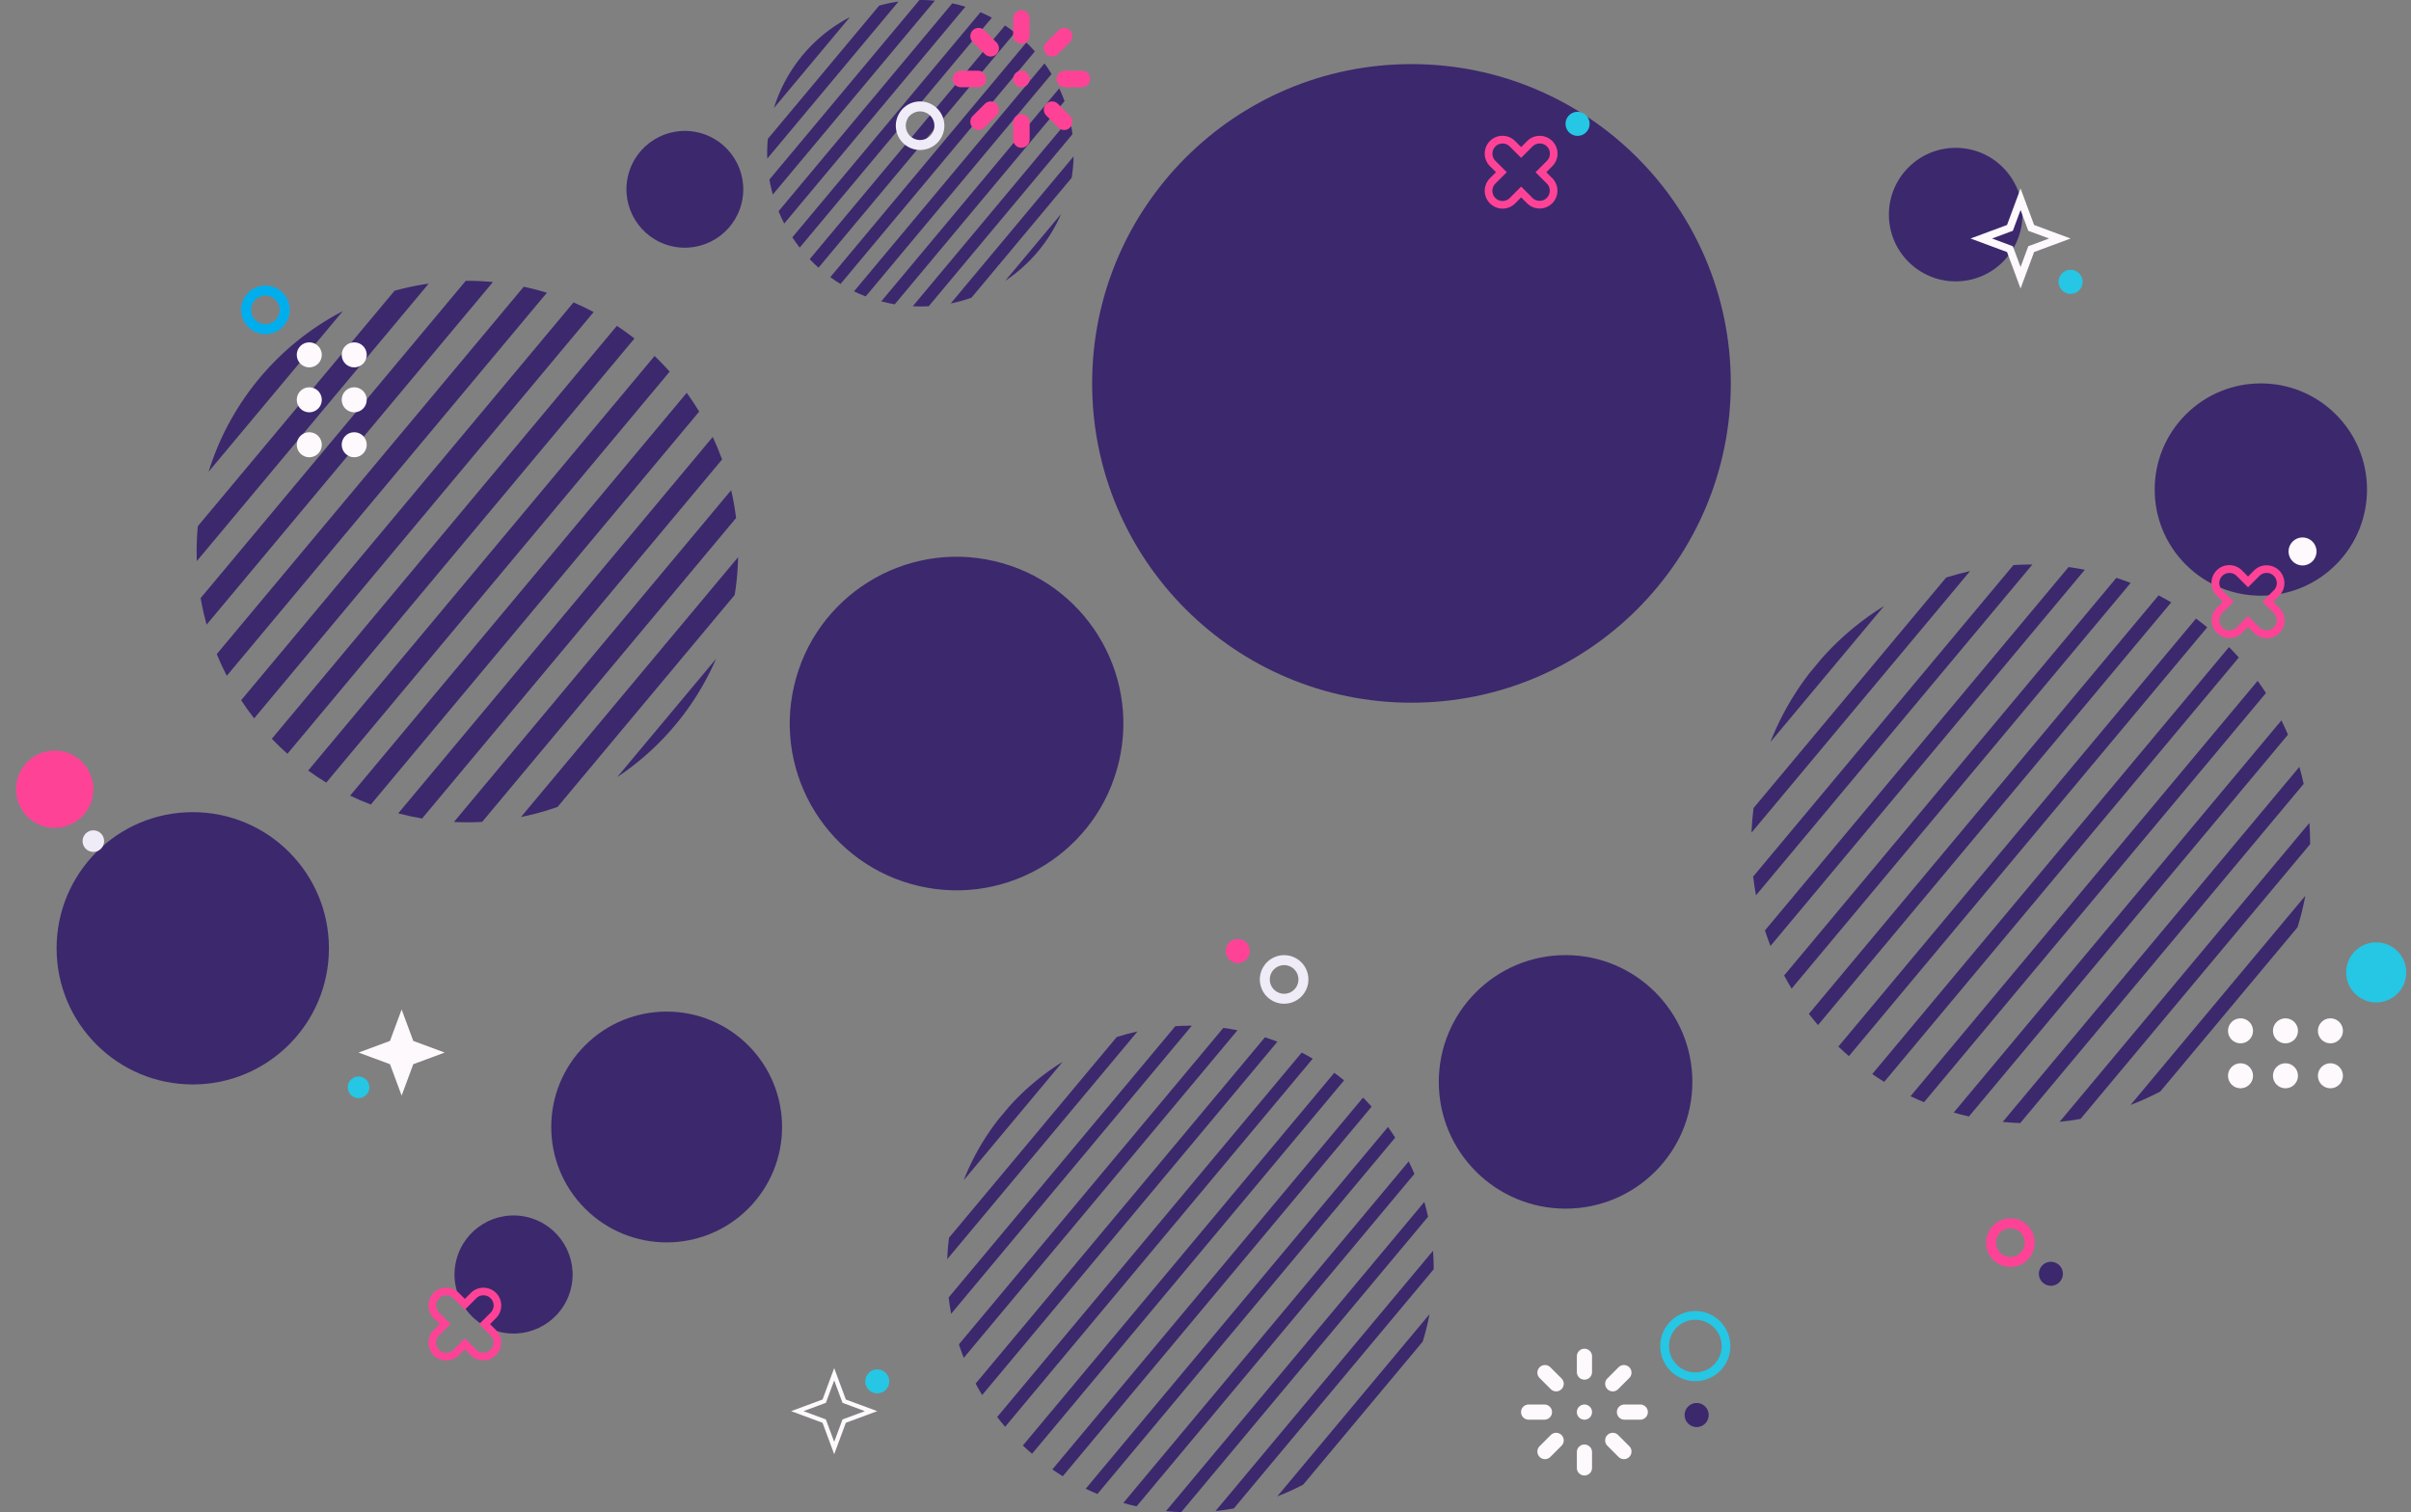 <svg xmlns="http://www.w3.org/2000/svg" width="483.422" height="303.233" viewBox="0 0 483.422 303.233">
  <rect x="0" y="0" width="483.422" height="303.233" fill="#808080" stroke="none"/>
  <g id="Grupo_24" data-name="Grupo 24" transform="translate(-132.252 -110.409)">
    <g id="Grupo_9" data-name="Grupo 9">
      <g id="Grupo_8" data-name="Grupo 8">
        <g id="Grupo_2" data-name="Grupo 2">
          <path id="Caminho_1" data-name="Caminho 1" d="M592.914,296.364a55.6,55.6,0,0,0,1.572-6.324l-35.042,41.942a55.816,55.816,0,0,0,5.961-2.692Z" fill="#3c286d"/>
          <path id="Caminho_2" data-name="Caminho 2" d="M595.453,279.687v-.049q0-2.123-.157-4.206l-50.08,59.941q2.129-.219,4.208-.595Z" fill="#3c286d"/>
          <path id="Caminho_3" data-name="Caminho 3" d="M594.154,267.6q-.378-1.727-.858-3.414l-59.488,71.2q1.742.174,3.514.236Z" fill="#3c286d"/>
          <path id="Caminho_4" data-name="Caminho 4" d="M591.008,257.731q-.618-1.453-1.318-2.864l-65.708,78.647q1.512.432,3.059.78Z" fill="#3c286d"/>
          <path id="Caminho_5" data-name="Caminho 5" d="M586.59,249.382q-.8-1.247-1.667-2.446l-69.6,83.3q1.335.636,2.707,1.2Z" fill="#3c286d"/>
          <path id="Caminho_6" data-name="Caminho 6" d="M507.647,325.79q1.179.814,2.4,1.568l71.106-85.106q-.958-1.068-1.968-2.087Z" fill="#3c286d"/>
          <path id="Caminho_7" data-name="Caminho 7" d="M574.815,236.2q-1.1-.9-2.254-1.744l-71.706,85.825q1.033.981,2.117,1.909Z" fill="#3c286d"/>
          <path id="Caminho_8" data-name="Caminho 8" d="M567.6,231.2q-1.252-.73-2.544-1.4l-70.109,83.915q.884,1.152,1.825,2.256Z" fill="#3c286d"/>
          <path id="Caminho_9" data-name="Caminho 9" d="M559.463,227.3q-1.416-.543-2.867-1.01l-66.614,79.73q.717,1.342,1.5,2.643Z" fill="#3c286d"/>
          <path id="Caminho_10" data-name="Caminho 10" d="M550.275,224.66q-1.614-.316-3.26-.54l-60.882,72.87q.513,1.576,1.113,3.111Z" fill="#3c286d"/>
          <path id="Caminho_11" data-name="Caminho 11" d="M539.759,223.61c-.113,0-.224,0-.337,0-1.163,0-2.317.04-3.462.11l-52.188,62.463q.222,1.9.567,3.763Z" fill="#3c286d"/>
          <path id="Caminho_12" data-name="Caminho 12" d="M527.259,224.934q-2.433.538-4.784,1.284l-38.628,46.233q-.31,2.435-.408,4.931Z" fill="#3c286d"/>
          <path id="Caminho_13" data-name="Caminho 13" d="M510.01,231.941a56.315,56.315,0,0,0-12.417,10.421l-2.367,2.832a55.952,55.952,0,0,0-7.99,14.006Z" fill="#3c286d"/>
        </g>
        <g id="Grupo_3" data-name="Grupo 3">
          <path id="Caminho_14" data-name="Caminho 14" d="M417.511,379.449a48.409,48.409,0,0,0,1.369-5.507l-30.517,36.526a48.315,48.315,0,0,0,5.191-2.345Z" fill="#3c286d"/>
          <path id="Caminho_15" data-name="Caminho 15" d="M419.722,364.926v-.043q0-1.848-.137-3.663l-43.613,52.2q1.854-.19,3.665-.518Z" fill="#3c286d"/>
          <path id="Caminho_16" data-name="Caminho 16" d="M418.591,354.4q-.328-1.5-.747-2.973l-51.806,62.006q1.517.151,3.06.206Z" fill="#3c286d"/>
          <path id="Caminho_17" data-name="Caminho 17" d="M415.852,345.8q-.54-1.266-1.148-2.494L357.48,411.8q1.317.377,2.664.68Z" fill="#3c286d"/>
          <path id="Caminho_18" data-name="Caminho 18" d="M412,338.534c-.465-.723-.951-1.433-1.452-2.13l-60.61,72.544q1.163.553,2.358,1.047Z" fill="#3c286d"/>
          <path id="Caminho_19" data-name="Caminho 19" d="M343.255,405.076q1.026.708,2.091,1.365l61.923-74.116q-.834-.932-1.713-1.818Z" fill="#3c286d"/>
          <path id="Caminho_20" data-name="Caminho 20" d="M401.749,327.055q-.961-.783-1.962-1.519L337.34,400.279q.9.855,1.843,1.662Z" fill="#3c286d"/>
          <path id="Caminho_21" data-name="Caminho 21" d="M395.466,322.7q-1.09-.636-2.215-1.217l-61.057,73.078q.771,1,1.59,1.966Z" fill="#3c286d"/>
          <path id="Caminho_22" data-name="Caminho 22" d="M388.38,319.3q-1.233-.472-2.5-.879L327.871,387.86q.624,1.169,1.309,2.3Z" fill="#3c286d"/>
          <path id="Caminho_23" data-name="Caminho 23" d="M380.378,317.005q-1.405-.276-2.839-.471l-53.02,63.461q.447,1.373.969,2.709Z" fill="#3c286d"/>
          <path id="Caminho_24" data-name="Caminho 24" d="M371.22,316.09c-.1,0-.2,0-.293,0-1.013,0-2.018.034-3.016.1l-45.448,54.4q.192,1.656.494,3.278Z" fill="#3c286d"/>
          <path id="Caminho_25" data-name="Caminho 25" d="M360.334,317.243q-2.12.469-4.166,1.118l-33.64,40.263q-.27,2.119-.355,4.294Z" fill="#3c286d"/>
          <path id="Caminho_26" data-name="Caminho 26" d="M345.313,323.345a49,49,0,0,0-10.814,9.076l-2.061,2.466a48.736,48.736,0,0,0-6.959,12.2Z" fill="#3c286d"/>
        </g>
        <circle id="Elipse_1" data-name="Elipse 1" cx="64.029" cy="64.029" r="64.029" transform="translate(351.232 123.264)" fill="#3c286d"/>
        <circle id="Elipse_2" data-name="Elipse 2" cx="33.443" cy="33.443" r="33.443" transform="translate(283.9 280.501) rotate(-76.909)" fill="#3c286d"/>
        <circle id="Elipse_3" data-name="Elipse 3" cx="23.141" cy="23.141" r="23.141" transform="translate(233.195 336.404) rotate(-45)" fill="#3c286d"/>
        <circle id="Elipse_4" data-name="Elipse 4" cx="25.421" cy="25.421" r="25.421" transform="translate(420.742 301.937)" fill="#3c286d"/>
        <circle id="Elipse_5" data-name="Elipse 5" cx="11.842" cy="11.842" r="11.842" transform="matrix(0.242, -0.97, 0.97, 0.242, 220.874, 374.608)" fill="#3c286d"/>
        <circle id="Elipse_6" data-name="Elipse 6" cx="13.388" cy="13.388" r="13.388" transform="translate(510.99 140.055)" fill="#3c286d"/>
        <circle id="Elipse_7" data-name="Elipse 7" cx="21.286" cy="21.286" r="21.286" transform="translate(555.466 208.579) rotate(-45)" fill="#3c286d"/>
        <circle id="Elipse_8" data-name="Elipse 8" cx="27.302" cy="27.302" r="27.302" transform="translate(143.6 273.269)" fill="#3c286d"/>
        <g id="Grupo_5" data-name="Grupo 5">
          <g id="Grupo_4" data-name="Grupo 4">
            <path id="Caminho_27" data-name="Caminho 27" d="M174.083,205l26.89-32.184A54.44,54.44,0,0,0,174.083,205Z" fill="#3c286d"/>
            <path id="Caminho_28" data-name="Caminho 28" d="M211.364,168.715l-39.445,47.209c-.156,1.676-.239,3.373-.239,5.09,0,.64.015,1.276.037,1.91l46.492-55.644A54.1,54.1,0,0,0,211.364,168.715Z" fill="#3c286d"/>
            <path id="Caminho_29" data-name="Caminho 29" d="M231.084,166.967c-1.684-.157-3.39-.242-5.115-.242-.112,0-.222,0-.333,0l-53.154,63.617a53.909,53.909,0,0,0,1.2,5.32Z" fill="#3c286d"/>
            <path id="Caminho_30" data-name="Caminho 30" d="M241.91,169.106q-2.281-.7-4.644-1.2l-61.553,73.669q.912,2.228,2.01,4.352Z" fill="#3c286d"/>
            <path id="Caminho_31" data-name="Caminho 31" d="M251.285,172.982q-1.974-1.042-4.038-1.926L180.6,250.827q1.233,1.872,2.61,3.635Z" fill="#3c286d"/>
            <path id="Caminho_32" data-name="Caminho 32" d="M255.941,175.747l-69.188,82.808q1.5,1.569,3.129,3.013l69.582-83.28Q257.757,176.949,255.941,175.747Z" fill="#3c286d"/>
            <path id="Caminho_33" data-name="Caminho 33" d="M266.526,184.931q-1.449-1.628-3.023-3.139l-69.459,83.132q1.759,1.281,3.621,2.424Z" fill="#3c286d"/>
            <path id="Caminho_34" data-name="Caminho 34" d="M272.445,192.944q-1.173-1.938-2.5-3.765l-67.493,80.779q2.031.978,4.155,1.786Z" fill="#3c286d"/>
            <path id="Caminho_35" data-name="Caminho 35" d="M277.034,202.548q-.836-2.31-1.872-4.518L212.1,273.511q2.352.621,4.785,1.031Z" fill="#3c286d"/>
            <path id="Caminho_36" data-name="Caminho 36" d="M278.855,208.706l-55.587,66.53q1.342.066,2.7.067c.992,0,1.978-.029,2.957-.081l50.916-60.939A53.884,53.884,0,0,0,278.855,208.706Z" fill="#3c286d"/>
            <path id="Caminho_37" data-name="Caminho 37" d="M279.56,229.717a54.625,54.625,0,0,0,.683-7.576l-43.528,52.1a53.713,53.713,0,0,0,7.337-2.023Z" fill="#3c286d"/>
            <path id="Caminho_38" data-name="Caminho 38" d="M275.825,242.525l-19.808,23.706A54.48,54.48,0,0,0,275.825,242.525Z" fill="#3c286d"/>
          </g>
        </g>
        <g id="Grupo_7" data-name="Grupo 7">
          <g id="Grupo_6" data-name="Grupo 6">
            <path id="Caminho_39" data-name="Caminho 39" d="M287.433,132.069l15.219-18.215A30.81,30.81,0,0,0,287.433,132.069Z" fill="#3c286d"/>
            <path id="Caminho_40" data-name="Caminho 40" d="M308.532,111.536l-22.323,26.718q-.134,1.422-.136,2.88c0,.362.009.722.021,1.081l26.313-31.492A30.438,30.438,0,0,0,308.532,111.536Z" fill="#3c286d"/>
            <path id="Caminho_41" data-name="Caminho 41" d="M319.693,110.546c-.953-.089-1.918-.137-2.895-.137-.063,0-.125,0-.188,0l-30.083,36a30.287,30.287,0,0,0,.68,3.011Z" fill="#3c286d"/>
            <path id="Caminho_42" data-name="Caminho 42" d="M325.82,111.757q-1.29-.4-2.628-.679l-34.836,41.693q.516,1.26,1.137,2.463Z" fill="#3c286d"/>
            <path id="Caminho_43" data-name="Caminho 43" d="M331.126,113.95q-1.117-.589-2.285-1.09l-37.722,45.147q.7,1.061,1.477,2.057Z" fill="#3c286d"/>
            <path id="Caminho_44" data-name="Caminho 44" d="M333.761,115.515,294.6,162.381q.85.888,1.77,1.705l39.381-47.133Q334.789,116.2,333.761,115.515Z" fill="#3c286d"/>
            <path id="Caminho_45" data-name="Caminho 45" d="M339.752,120.713c-.547-.614-1.117-1.208-1.711-1.776L298.73,165.985q1,.726,2.05,1.372Z" fill="#3c286d"/>
            <path id="Caminho_46" data-name="Caminho 46" d="M343.1,125.248q-.664-1.1-1.416-2.131l-38.2,45.718q1.15.553,2.352,1.01Z" fill="#3c286d"/>
            <path id="Caminho_47" data-name="Caminho 47" d="M345.7,130.684q-.474-1.308-1.06-2.557l-35.692,42.718q1.331.351,2.708.584Z" fill="#3c286d"/>
            <path id="Caminho_48" data-name="Caminho 48" d="M346.73,134.169l-31.46,37.652q.759.037,1.528.038c.562,0,1.12-.016,1.674-.045l28.816-34.489A30.645,30.645,0,0,0,346.73,134.169Z" fill="#3c286d"/>
            <path id="Caminho_49" data-name="Caminho 49" d="M347.128,146.06a30.882,30.882,0,0,0,.387-4.288L322.88,171.256a30.376,30.376,0,0,0,4.153-1.145Z" fill="#3c286d"/>
            <path id="Caminho_50" data-name="Caminho 50" d="M345.015,153.308,333.8,166.725A30.841,30.841,0,0,0,345.015,153.308Z" fill="#3c286d"/>
          </g>
        </g>
        <circle id="Elipse_9" data-name="Elipse 9" cx="11.703" cy="11.703" r="11.703" transform="matrix(0.229, -0.974, 0.974, 0.229, 255.492, 157.089)" fill="#3c286d"/>
      </g>
    </g>
    <g id="Grupo_23" data-name="Grupo 23">
      <circle id="Elipse_10" data-name="Elipse 10" cx="7.753" cy="7.753" r="7.753" transform="translate(132.252 268.672) rotate(-45)" fill="#fe4396"/>
      <circle id="Elipse_11" data-name="Elipse 11" cx="2.163" cy="2.163" r="2.163" transform="translate(148.807 276.915)" fill="#efecf7"/>
      <path id="Caminho_51" data-name="Caminho 51" d="M205.334,330.258a2.163,2.163,0,1,1,.626-2.993A2.163,2.163,0,0,1,205.334,330.258Z" fill="#25c7e4"/>
      <g id="Grupo_10" data-name="Grupo 10">
        <circle id="Elipse_12" data-name="Elipse 12" cx="2.511" cy="2.511" r="2.511" transform="translate(578.98 314.612)" fill="#fdf9fd"/>
        <circle id="Elipse_13" data-name="Elipse 13" cx="2.511" cy="2.511" r="2.511" transform="translate(587.992 314.612)" fill="#fdf9fd"/>
        <circle id="Elipse_14" data-name="Elipse 14" cx="2.511" cy="2.511" r="2.511" transform="translate(597.005 314.612)" fill="#fdf9fd"/>
        <circle id="Elipse_15" data-name="Elipse 15" cx="2.511" cy="2.511" r="2.511" transform="translate(578.98 323.624)" fill="#fdf9fd"/>
        <circle id="Elipse_16" data-name="Elipse 16" cx="2.511" cy="2.511" r="2.511" transform="translate(587.992 323.624)" fill="#fdf9fd"/>
        <circle id="Elipse_17" data-name="Elipse 17" cx="2.511" cy="2.511" r="2.511" transform="translate(597.005 323.624)" fill="#fdf9fd"/>
      </g>
      <g id="Grupo_11" data-name="Grupo 11">
        <circle id="Elipse_18" data-name="Elipse 18" cx="2.511" cy="2.511" r="2.511" transform="translate(200.765 179.058)" fill="#fdf9fd"/>
        <circle id="Elipse_19" data-name="Elipse 19" cx="2.511" cy="2.511" r="2.511" transform="translate(200.765 188.07)" fill="#fdf9fd"/>
        <circle id="Elipse_20" data-name="Elipse 20" cx="2.511" cy="2.511" r="2.511" transform="translate(200.765 197.083)" fill="#fdf9fd"/>
        <circle id="Elipse_21" data-name="Elipse 21" cx="2.512" cy="2.512" r="2.512" transform="translate(191.753 179.058)" fill="#fdf9fd"/>
        <circle id="Elipse_22" data-name="Elipse 22" cx="2.512" cy="2.512" r="2.512" transform="translate(191.753 188.07)" fill="#fdf9fd"/>
        <circle id="Elipse_23" data-name="Elipse 23" cx="2.512" cy="2.512" r="2.512" transform="translate(191.753 197.083)" fill="#fdf9fd"/>
      </g>
      <circle id="Elipse_24" data-name="Elipse 24" cx="6.027" cy="6.027" r="6.027" transform="translate(602.671 299.375)" fill="#25c7e4"/>
      <path id="Caminho_52" data-name="Caminho 52" d="M316.736,132.751a2.867,2.867,0,1,1-2.868,2.868,2.871,2.871,0,0,1,2.868-2.868m0-2a4.867,4.867,0,1,0,4.868,4.868,4.868,4.868,0,0,0-4.868-4.868Z" fill="#efecf7"/>
      <path id="Caminho_53" data-name="Caminho 53" d="M185.468,169.675a2.868,2.868,0,1,1-2.868,2.868,2.872,2.872,0,0,1,2.868-2.868m0-2a4.868,4.868,0,1,0,4.868,4.868,4.867,4.867,0,0,0-4.868-4.868Z" fill="#00aeee"/>
      <path id="Caminho_54" data-name="Caminho 54" d="M389.733,303.95h0a2.841,2.841,0,0,1,1.288.308,2.869,2.869,0,0,1-1.3,5.43,2.832,2.832,0,0,1-1.288-.309,2.868,2.868,0,0,1,1.3-5.429m0-2a4.869,4.869,0,1,0,2.19.523,4.867,4.867,0,0,0-2.19-.523Z" fill="#efecf7"/>
      <path id="Caminho_55" data-name="Caminho 55" d="M535.352,356.727h0a2.868,2.868,0,1,1-2.565,1.576,2.847,2.847,0,0,1,2.565-1.576m0-2a4.869,4.869,0,1,0,2.19.523,4.867,4.867,0,0,0-2.19-.523Z" fill="#fe4396"/>
      <path id="Caminho_56" data-name="Caminho 56" d="M472.174,375.065a5.276,5.276,0,1,1-5.275,5.276,5.276,5.276,0,0,1,5.275-5.276m0-1.751a7.027,7.027,0,1,0,7.027,7.027,7.035,7.035,0,0,0-7.027-7.027Z" fill="#25c7e4"/>
      <path id="Caminho_57" data-name="Caminho 57" d="M537.39,152.519l1.308,3.526.239.645.645.239,3.526,1.308-3.526,1.308-.645.239-.239.646-1.308,3.526-1.308-3.526-.239-.646-.646-.239-3.526-1.308,3.526-1.308.646-.239.239-.645,1.308-3.526m0-4.314-2.714,7.318-7.318,2.714,7.318,2.714,2.714,7.318,2.714-7.318,7.318-2.714-7.318-2.714-2.714-7.318Z" fill="#fdf9fd"/>
      <path id="Caminho_58" data-name="Caminho 58" d="M299.514,387.228l1.529,4.121.137.37.37.137,4.122,1.529-4.122,1.529-.37.137-.137.37-1.529,4.122-1.529-4.122-.137-.37-.37-.137-4.122-1.529,4.122-1.529.37-.137.137-.37,1.529-4.121m0-2.475-2.335,6.3-6.3,2.335,6.3,2.335,2.335,6.3,2.335-6.3,6.3-2.335-6.3-2.335-2.335-6.3Z" fill="#fdf9fd"/>
      <path id="Caminho_59" data-name="Caminho 59" d="M215.117,323.814l6.3-2.335-6.3-2.335-2.335-6.3-2.335,6.3-6.3,2.335,6.3,2.335,2.335,6.3Z" fill="#fdf9fd"/>
      <path id="Caminho_60" data-name="Caminho 60" d="M549.832,166.929a2.41,2.41,0,1,1-2.41-2.41A2.41,2.41,0,0,1,549.832,166.929Z" fill="#25c7e4"/>
      <circle id="Elipse_25" data-name="Elipse 25" cx="2.808" cy="2.808" r="2.808" transform="translate(591.118 218.182)" fill="#fdf9fd"/>
      <circle id="Elipse_26" data-name="Elipse 26" cx="2.411" cy="2.411" r="2.411" transform="translate(305.735 385.006)" fill="#25c7e4"/>
      <path id="Caminho_61" data-name="Caminho 61" d="M382.839,301.122a2.41,2.41,0,1,1-2.411-2.411A2.41,2.41,0,0,1,382.839,301.122Z" fill="#fe4396"/>
      <circle id="Elipse_27" data-name="Elipse 27" cx="2.411" cy="2.411" r="2.411" transform="translate(541.058 363.429)" fill="#3c286d"/>
      <path id="Caminho_62" data-name="Caminho 62" d="M450.978,135.242a2.411,2.411,0,1,1-2.411-2.411A2.411,2.411,0,0,1,450.978,135.242Z" fill="#25c7e4"/>
      <path id="Caminho_63" data-name="Caminho 63" d="M474.853,394.167a2.41,2.41,0,1,1-2.411-2.411A2.41,2.41,0,0,1,474.853,394.167Z" fill="#3c286d"/>
      <g id="Grupo_12" data-name="Grupo 12">
        <path id="Caminho_64" data-name="Caminho 64" d="M449.945,387.074h0a1.523,1.523,0,0,1-1.522-1.522v-3.165a1.523,1.523,0,0,1,1.522-1.522h0a1.522,1.522,0,0,1,1.522,1.522v3.165A1.522,1.522,0,0,1,449.945,387.074Z" fill="#fdf9fd"/>
        <path id="Caminho_65" data-name="Caminho 65" d="M449.945,400.081h0a1.522,1.522,0,0,0-1.522,1.522v3.165a1.523,1.523,0,0,0,1.522,1.522h0a1.522,1.522,0,0,0,1.522-1.522V401.6A1.521,1.521,0,0,0,449.945,400.081Z" fill="#fdf9fd"/>
        <path id="Caminho_66" data-name="Caminho 66" d="M456.449,393.577h0a1.521,1.521,0,0,1,1.522-1.521h3.165a1.521,1.521,0,0,1,1.521,1.521h0a1.521,1.521,0,0,1-1.521,1.522h-3.165A1.521,1.521,0,0,1,456.449,393.577Z" fill="#fdf9fd"/>
        <path id="Caminho_67" data-name="Caminho 67" d="M443.442,393.577h0a1.522,1.522,0,0,0-1.522-1.521h-3.165a1.521,1.521,0,0,0-1.522,1.521h0a1.521,1.521,0,0,0,1.522,1.522h3.165A1.522,1.522,0,0,0,443.442,393.577Z" fill="#fdf9fd"/>
        <path id="Caminho_68" data-name="Caminho 68" d="M454.544,388.979h0a1.523,1.523,0,0,1,0-2.153l2.238-2.238a1.522,1.522,0,0,1,2.152,0h0a1.523,1.523,0,0,1,0,2.153l-2.238,2.238A1.522,1.522,0,0,1,454.544,388.979Z" fill="#fdf9fd"/>
        <path id="Caminho_69" data-name="Caminho 69" d="M445.346,398.176h0a1.522,1.522,0,0,0-2.152,0l-2.238,2.238a1.522,1.522,0,0,0,0,2.152h0a1.522,1.522,0,0,0,2.152,0l2.238-2.238A1.52,1.52,0,0,0,445.346,398.176Z" fill="#fdf9fd"/>
        <path id="Caminho_70" data-name="Caminho 70" d="M454.544,398.176h0a1.522,1.522,0,0,1,2.152,0l2.238,2.238a1.522,1.522,0,0,1,0,2.152h0a1.522,1.522,0,0,1-2.152,0l-2.238-2.238A1.522,1.522,0,0,1,454.544,398.176Z" fill="#fdf9fd"/>
        <path id="Caminho_71" data-name="Caminho 71" d="M445.346,388.979h0a1.522,1.522,0,0,0,0-2.153l-2.238-2.238a1.522,1.522,0,0,0-2.152,0h0a1.523,1.523,0,0,0,0,2.153l2.238,2.238A1.522,1.522,0,0,0,445.346,388.979Z" fill="#fdf9fd"/>
        <path id="Caminho_72" data-name="Caminho 72" d="M451.467,393.577a1.522,1.522,0,1,1-1.522-1.521A1.521,1.521,0,0,1,451.467,393.577Z" fill="#fdf9fd"/>
      </g>
      <g id="Grupo_22" data-name="Grupo 22">
        <g id="Grupo_21" data-name="Grupo 21">
          <g id="Grupo_13" data-name="Grupo 13">
            <path id="Caminho_73" data-name="Caminho 73" d="M337.046,119.192h0a1.651,1.651,0,0,1-1.651-1.651v-3.433a1.652,1.652,0,0,1,1.651-1.651h0a1.651,1.651,0,0,1,1.651,1.651v3.433A1.651,1.651,0,0,1,337.046,119.192Z" fill="#fe4396"/>
          </g>
          <g id="Grupo_14" data-name="Grupo 14">
            <path id="Caminho_74" data-name="Caminho 74" d="M337.046,133.3h0a1.651,1.651,0,0,0-1.651,1.651v3.433a1.651,1.651,0,0,0,1.651,1.651h0a1.651,1.651,0,0,0,1.651-1.651v-3.433A1.651,1.651,0,0,0,337.046,133.3Z" fill="#fe4396"/>
          </g>
          <g id="Grupo_15" data-name="Grupo 15">
            <path id="Caminho_75" data-name="Caminho 75" d="M344.1,126.246h0a1.651,1.651,0,0,1,1.651-1.651h3.433a1.651,1.651,0,0,1,1.651,1.651h0a1.651,1.651,0,0,1-1.651,1.651h-3.433A1.651,1.651,0,0,1,344.1,126.246Z" fill="#fe4396"/>
          </g>
          <g id="Grupo_16" data-name="Grupo 16">
            <path id="Caminho_76" data-name="Caminho 76" d="M329.992,126.246h0a1.651,1.651,0,0,0-1.651-1.651h-3.433a1.651,1.651,0,0,0-1.65,1.651h0a1.651,1.651,0,0,0,1.65,1.651h3.433A1.651,1.651,0,0,0,329.992,126.246Z" fill="#fe4396"/>
          </g>
          <g id="Grupo_17" data-name="Grupo 17">
            <path id="Caminho_77" data-name="Caminho 77" d="M342.034,121.258h0a1.651,1.651,0,0,1,0-2.334l2.428-2.428a1.649,1.649,0,0,1,2.334,0h0a1.649,1.649,0,0,1,0,2.334l-2.427,2.428A1.651,1.651,0,0,1,342.034,121.258Z" fill="#fe4396"/>
          </g>
          <g id="Grupo_18" data-name="Grupo 18">
            <path id="Caminho_78" data-name="Caminho 78" d="M332.058,131.234h0a1.651,1.651,0,0,0-2.334,0l-2.428,2.428a1.651,1.651,0,0,0,0,2.334h0a1.651,1.651,0,0,0,2.335,0l2.427-2.427A1.651,1.651,0,0,0,332.058,131.234Z" fill="#fe4396"/>
          </g>
          <path id="Caminho_79" data-name="Caminho 79" d="M342.034,131.234h0a1.653,1.653,0,0,1,2.335,0l2.427,2.428a1.649,1.649,0,0,1,0,2.334h0a1.649,1.649,0,0,1-2.334,0l-2.428-2.427A1.653,1.653,0,0,1,342.034,131.234Z" fill="#fe4396"/>
          <g id="Grupo_19" data-name="Grupo 19">
            <path id="Caminho_80" data-name="Caminho 80" d="M332.058,121.258h0a1.65,1.65,0,0,0,0-2.334l-2.427-2.428a1.651,1.651,0,0,0-2.335,0h0a1.651,1.651,0,0,0,0,2.334l2.428,2.428A1.65,1.65,0,0,0,332.058,121.258Z" fill="#fe4396"/>
          </g>
          <g id="Grupo_20" data-name="Grupo 20">
            <path id="Caminho_81" data-name="Caminho 81" d="M338.7,126.246a1.651,1.651,0,1,1-1.651-1.651A1.651,1.651,0,0,1,338.7,126.246Z" fill="#fe4396"/>
          </g>
        </g>
      </g>
      <path id="Caminho_82" data-name="Caminho 82" d="M586.724,223.771a3.521,3.521,0,0,0-2.521,1.039L583,226.017l-1.2-1.2a3.566,3.566,0,1,0-5.043,5.042l1.2,1.2-1.206,1.206a3.569,3.569,0,0,0,5.048,5.048L583,236.108l1.2,1.2a3.566,3.566,0,1,0,5.042-5.043l-1.2-1.2,1.207-1.207a3.566,3.566,0,0,0-2.527-6.087Zm1.445,5.005-1.207,1.207-1.082,1.082,1.082,1.082,1.2,1.2a2.035,2.035,0,1,1-2.878,2.879l-1.2-1.2L583,233.944l-1.082,1.082-1.206,1.206a2.039,2.039,0,0,1-2.884-2.884l1.206-1.206,1.083-1.082-1.083-1.083-1.2-1.2a2.035,2.035,0,0,1,2.879-2.878l1.2,1.2L583,228.181l1.082-1.082,1.207-1.207a2.039,2.039,0,0,1,2.884,2.884Z" fill="#fe4396"/>
      <path id="Caminho_83" data-name="Caminho 83" d="M440.979,137.653a3.521,3.521,0,0,0-2.521,1.039l-1.207,1.207-1.2-1.2a3.566,3.566,0,1,0-5.043,5.043l1.2,1.2L431,146.148a3.569,3.569,0,0,0,5.048,5.048l1.207-1.207,1.2,1.2a3.566,3.566,0,0,0,5.043-5.043l-1.2-1.2,1.206-1.207a3.566,3.566,0,0,0-2.527-6.087Zm1.445,5.005-1.207,1.207-1.082,1.082,1.082,1.082,1.2,1.2a2.036,2.036,0,0,1-2.879,2.879l-1.2-1.2-1.082-1.082-1.082,1.082-1.207,1.207a2.039,2.039,0,0,1-2.884-2.884l1.207-1.207,1.082-1.082-1.082-1.082-1.2-1.2a2.035,2.035,0,1,1,2.878-2.878l1.2,1.2,1.082,1.082,1.083-1.082,1.206-1.207a2.039,2.039,0,0,1,2.884,2.884Z" fill="#fe4396"/>
      <path id="Caminho_84" data-name="Caminho 84" d="M229.184,368.637a3.516,3.516,0,0,0-2.521,1.038l-1.207,1.207-1.2-1.2a3.566,3.566,0,1,0-5.043,5.043l1.2,1.2-1.206,1.206a3.569,3.569,0,0,0,5.048,5.048l1.207-1.206,1.2,1.2a3.566,3.566,0,0,0,5.043-5.043l-1.2-1.2,1.207-1.206a3.57,3.57,0,0,0,0-5.043A3.534,3.534,0,0,0,229.184,368.637Zm1.445,5-1.207,1.207-1.082,1.082,1.082,1.082,1.2,1.2a2.035,2.035,0,1,1-2.878,2.879l-1.2-1.2-1.082-1.082-1.083,1.082-1.206,1.206a2.039,2.039,0,0,1-2.884-2.884l1.207-1.206,1.082-1.082-1.082-1.082-1.2-1.2a2.035,2.035,0,1,1,2.879-2.878l1.2,1.2,1.082,1.082,1.082-1.082,1.207-1.207a2.039,2.039,0,0,1,2.884,2.884Z" fill="#fe4396"/>
    </g>
  </g>
</svg>
